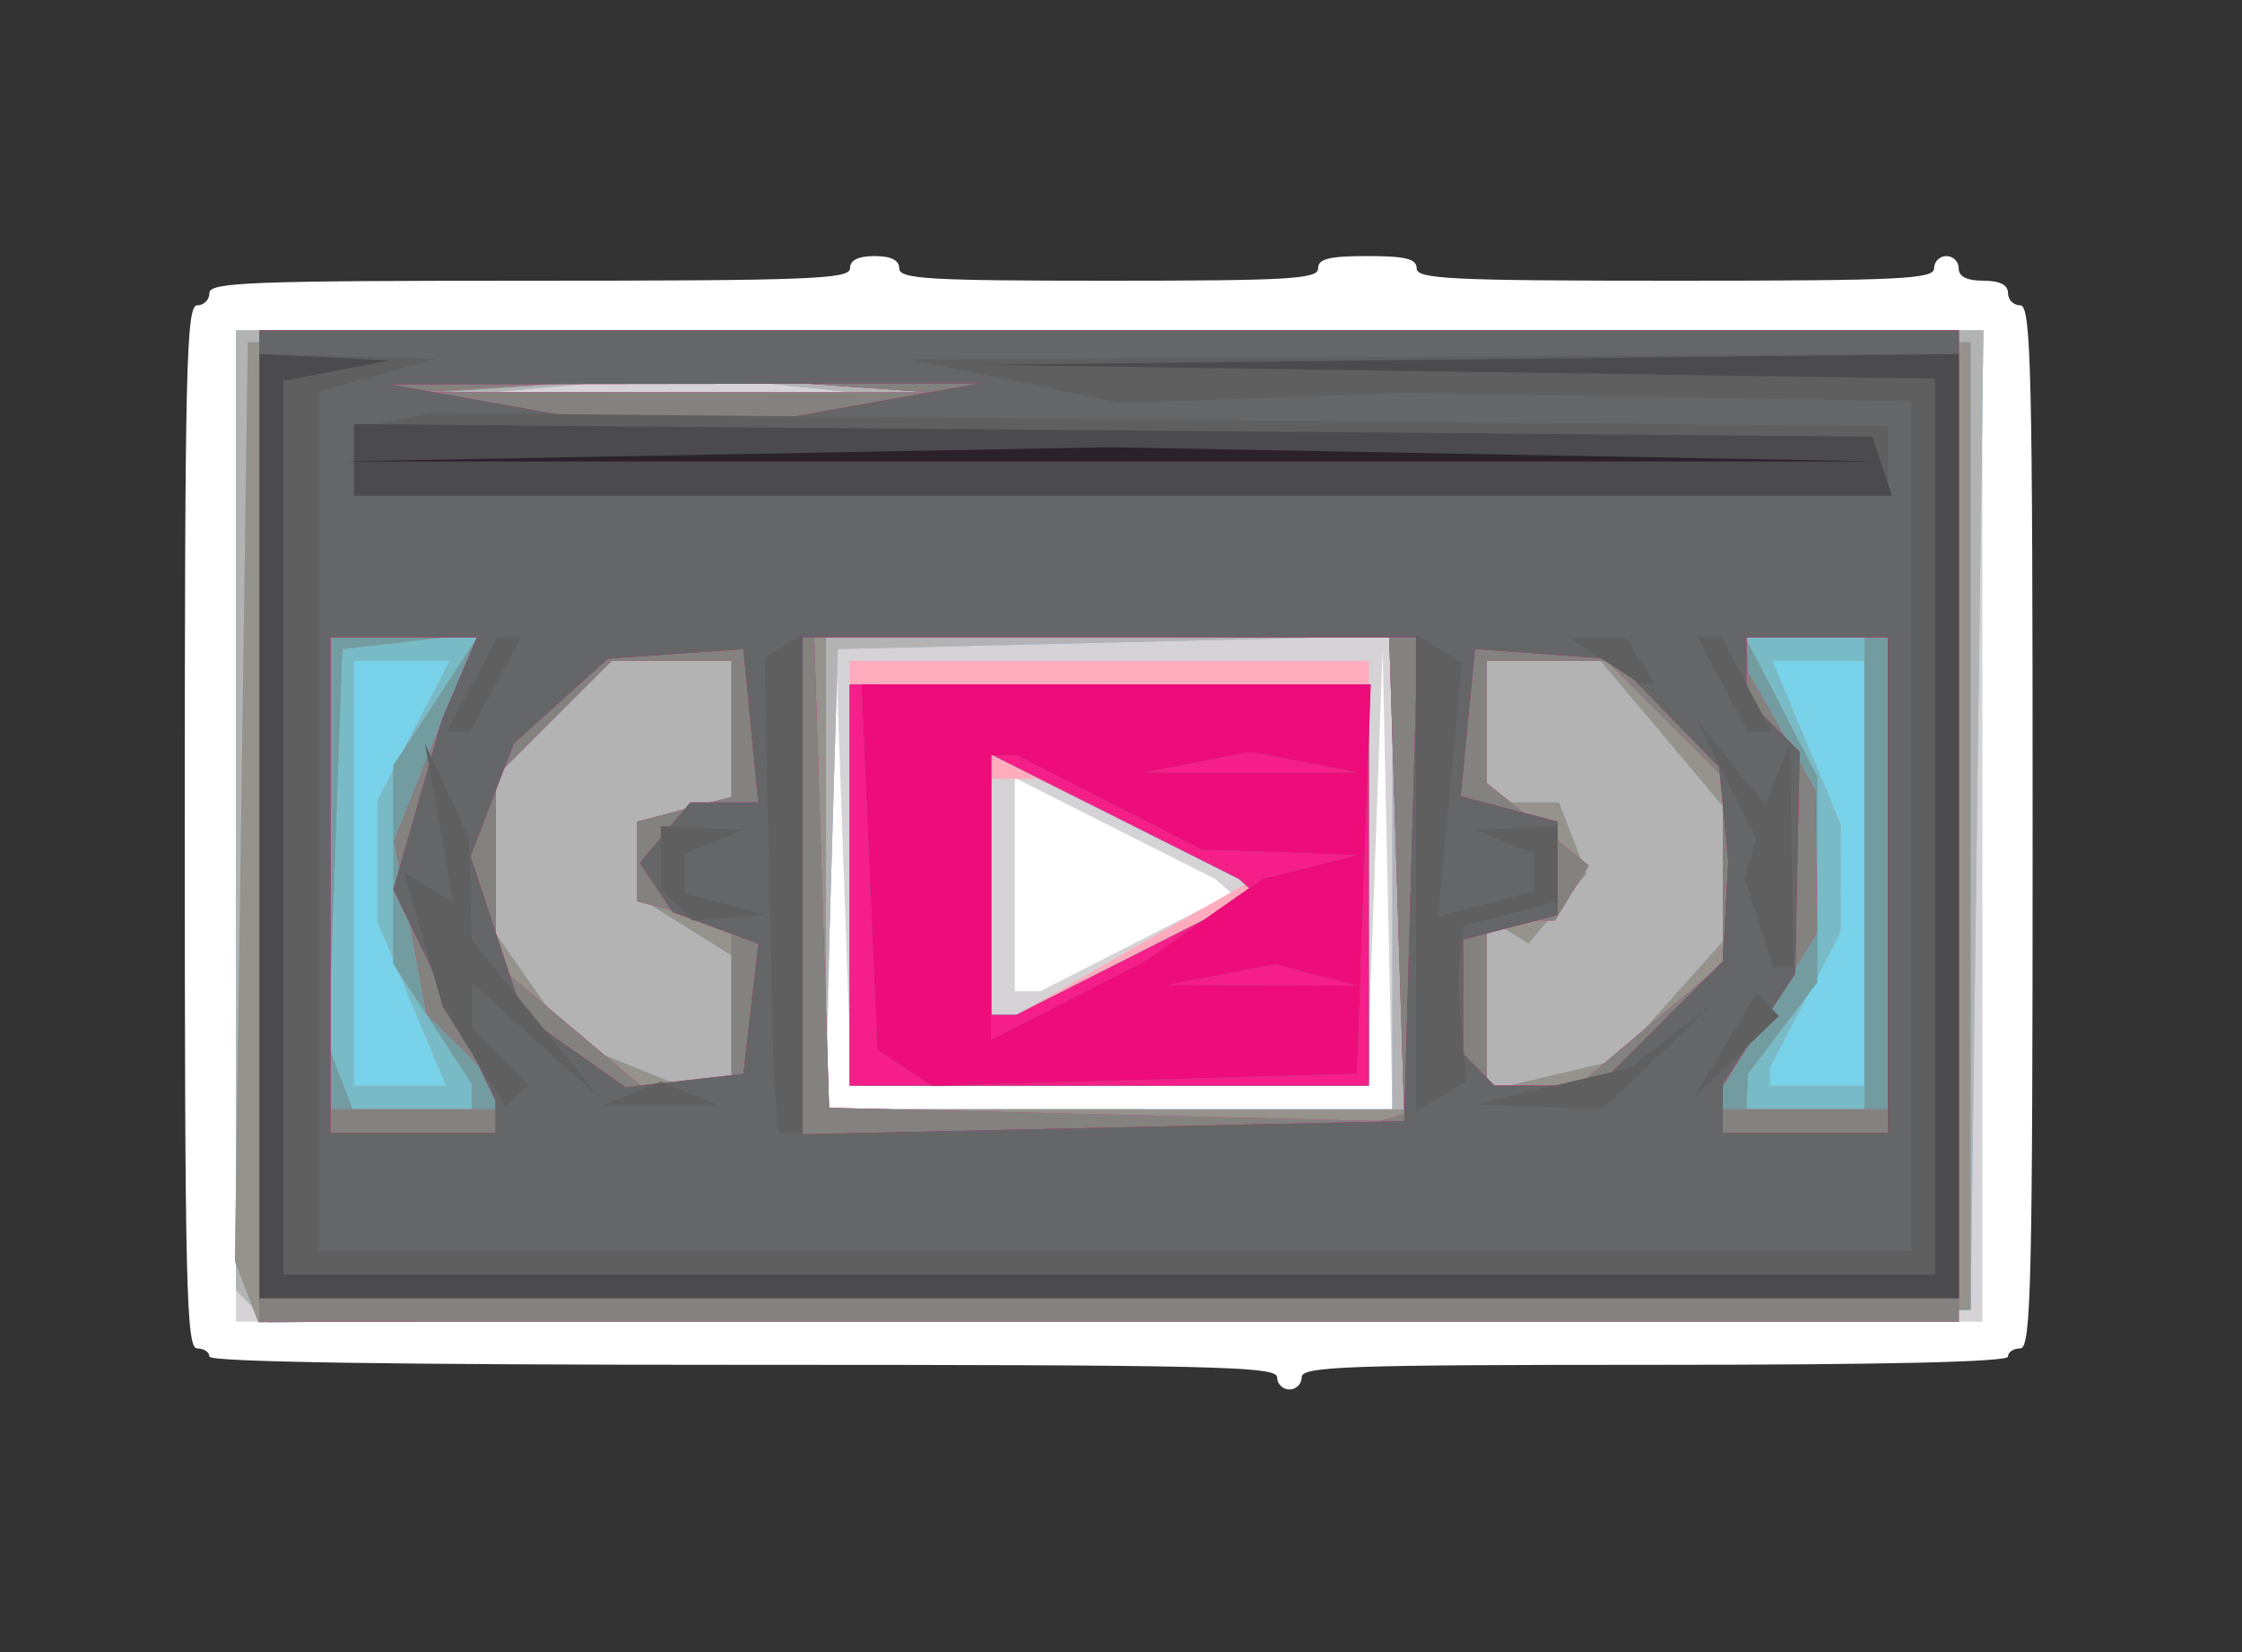 <?xml version="1.0" encoding="UTF-8" standalone="no"?>
<!-- Created with Inkscape (http://www.inkscape.org/) -->

<svg
   xmlns:dc="http://purl.org/dc/elements/1.1/"
   xmlns:cc="http://creativecommons.org/ns#"
   xmlns:rdf="http://www.w3.org/1999/02/22-rdf-syntax-ns#"
   xmlns:svg="http://www.w3.org/2000/svg"
   xmlns="http://www.w3.org/2000/svg"
   xmlns:sodipodi="http://sodipodi.sourceforge.net/DTD/sodipodi-0.dtd"
   xmlns:inkscape="http://www.inkscape.org/namespaces/inkscape"
   version="1.1"
   id="svg2"
   width="95"
   height="70"
   viewBox="0 0 95 70"
   sodipodi:docname="mediaplayer.svg"
   inkscape:version="0.92.2 5c3e80d, 2017-08-06">
  <rect x="0" y="0" width="95" height="70" fill="#333333" stroke="none"/>
  <defs
     id="defs6" />
  <sodipodi:namedview
     pagecolor="#ffffff"
     bordercolor="#666666"
     borderopacity="1"
     objecttolerance="10"
     gridtolerance="10"
     guidetolerance="10"
     inkscape:pageopacity="0"
     inkscape:pageshadow="2"
     inkscape:window-width="1918"
     inkscape:window-height="1027"
     id="namedview4"
     showgrid="false"
     inkscape:pagecheckerboard="true"
     inkscape:zoom="2.8736842"
     inkscape:cx="47.5"
     inkscape:cy="35"
     inkscape:window-x="0"
     inkscape:window-y="0"
     inkscape:window-maximized="1"
     inkscape:current-layer="svg2" />
  <path
     style="fill:#ffffff;fill-opacity:1;stroke-width:0.348"
     d="m 54.112,58.35 c 0,-0.459 -2.745,-0.522 -22.619,-0.522 -14.847,0 -22.619,-0.12 -22.619,-0.348 0,-0.191 -0.235,-0.348 -0.522,-0.348 -0.459,0 -0.522,-2.687 -0.522,-22.097 0,-19.41 0.063,-22.097 0.522,-22.097 0.287,0 0.522,-0.235 0.522,-0.522 0,-0.455 1.74,-0.522 13.571,-0.522 11.832,0 13.571,-0.067 13.571,-0.522 0,-0.348 0.348,-0.522 1.044,-0.522 0.696,0 1.044,0.174 1.044,0.522 0,0.45 1.218,0.522 8.874,0.522 7.656,0 8.874,-0.072 8.874,-0.522 0,-0.406 0.464,-0.522 2.088,-0.522 1.624,0 2.088,0.116 2.088,0.522 0,0.453 1.45,0.522 10.962,0.522 9.512,0 10.962,-0.069 10.962,-0.522 0,-0.287 0.235,-0.522 0.522,-0.522 0.287,0 0.522,0.235 0.522,0.522 0,0.348 0.348,0.522 1.044,0.522 0.696,0 1.044,0.174 1.044,0.522 0,0.287 0.235,0.522 0.522,0.522 0.459,0 0.522,2.687 0.522,22.097 0,19.41 -0.063,22.097 -0.522,22.097 -0.287,0 -0.522,0.157 -0.522,0.348 0,0.227 -5.22,0.348 -14.963,0.348 -13.069,0 -14.963,0.066 -14.963,0.522 0,0.287 -0.235,0.522 -0.522,0.522 -0.287,0 -0.522,-0.235 -0.522,-0.522 z"
     id="path12"
     inkscape:connector-curvature="0" />
  <g
     id="g14">
    <path
       style="fill:#d5d3d5"
       d="M 10,35 V 14 H 47 84 V 35 56 H 47 10 Z M 58.792,37.25 58.585,27.5 58.255,36.75 57.925,46 H 47 36.075 L 35.745,36.75 35.415,27.5 35.208,37.25 35,47 H 47 59 Z M 48.137,39.93 52.194,37.86 51.847,37.553 51.5,37.246 47.25,35.103 43,32.959 V 37.48 42 h 0.54 0.54 z"
       id="path42"
       inkscape:connector-curvature="0" />
    <path
       style="fill:#feacbe"
       d="M 10.679,55.346 10,54.667 V 34.333 14 H 47.02 84.041 L 83.77,34.75 83.5,55.5 47.429,55.762 11.358,56.025 Z M 59,36.968 V 26.937 L 47.25,27.218 35.5,27.5 35.214,37.25 34.928,47 H 46.964 59 Z M 36,37 v -9 h 11 11 v 9 9 H 47 36 Z M 48.003,40.183 52.934,37.367 48.44,35.183 43.946,33 H 42.973 42 v 5 5 h 0.535 0.535 z M 32.776,16.273 29.053,15.882 24.776,16.267 20.5,16.651 l 8,0.007 8,0.007 -3.724,-0.391 z"
       id="path40"
       inkscape:connector-curvature="0" />
    <path
       style="fill:#78d2ea"
       d="M 10.679,55.346 10,54.667 V 34.333 14 H 47.02 84.041 L 83.77,34.75 83.5,55.5 47.429,55.762 11.358,56.025 Z M 59,36.968 V 26.937 L 47.25,27.218 35.5,27.5 35.214,37.25 34.928,47 H 46.964 59 Z M 36,37.5 V 29 H 47 58 V 37.5 46 H 47 36 Z m 12.133,2.933 5.066,-2.567 L 52.849,37.553 52.5,37.241 47.25,34.603 42,31.966 V 37.483 43 h 0.533 0.533 z M 32.776,16.273 29.053,15.882 24.776,16.267 20.5,16.651 l 8,0.007 8,0.007 -3.724,-0.391 z"
       id="path38"
       inkscape:connector-curvature="0" />
    <path
       style="fill:#b3b3b4"
       d="M 10.679,55.346 10,54.667 V 34.333 14 H 47.02 84.041 L 83.77,34.75 83.5,55.5 47.429,55.762 11.358,56.025 Z M 59,36.968 V 26.937 L 47.25,27.218 35.5,27.5 35.214,37.25 34.928,47 H 46.964 59 Z M 36,37.5 V 29 H 47 58 V 37.5 46 H 47 36 Z m 12.133,2.933 5.066,-2.567 L 52.849,37.553 52.5,37.241 47.25,34.603 42,31.966 V 37.483 43 h 0.533 0.533 z M 17.449,42.532 16,39.064 V 36.482 33.901 L 17.526,30.95 19.051,28 H 17.026 15 v 9 9 h 1.949 1.949 z M 79,37 V 28 H 77.051 75.102 L 76.551,31.468 78,34.936 77.994,37.218 77.988,39.5 76.494,42.364 75,45.229 V 45.614 46 h 2 2 z M 32.776,16.273 29.053,15.882 24.776,16.267 20.5,16.651 l 8,0.007 8,0.007 -3.724,-0.391 z"
       id="path36"
       inkscape:connector-curvature="0" />
    <path
       style="fill:#78bbc7"
       d="M 10.451,54.733 9.955,53.441 10.228,33.971 10.5,14.5 H 47 83.5 V 35 55.5 L 47.223,55.763 10.947,56.025 Z M 59.184,37.002 58.867,27 H 46.934 35 V 37 47 L 47.25,47.002 59.5,47.004 59.184,37.002 Z M 36,37.5 V 29 H 47 58 V 37.5 46 H 47 36 Z m 12.133,2.933 5.066,-2.567 L 52.849,37.553 52.5,37.241 47.25,34.603 42,31.966 V 37.483 43 h 0.533 0.533 z M 17.449,42.532 16,39.064 V 36.482 33.901 L 17.526,30.95 19.051,28 H 17.026 15 v 9 9 h 1.949 1.949 z M 31,43.241 v -2.759 l -2,-1.249 -2,-1.249 v -1.585 -1.585 l 2,-0.523 2,-0.523 V 30.883 28 H 28.455 25.909 L 23.455,30.455 21,32.909 v 3.323 3.323 l 1.607,2.294 1.607,2.294 2.143,0.865 L 28.5,45.873 29.75,45.937 31,46 Z M 70.75,42.407 73,39.888 V 37.021 34.153 L 70.411,31.077 67.822,28 H 65.411 63 v 3 3 h 1.531 1.531 l 0.58,1.513 0.58,1.513 -1.225,1.476 -1.225,1.476 L 63.887,39.43 63,38.882 v 3.667 3.667 l 2.75,-0.646 2.75,-0.646 z M 79,37 V 28 H 77.051 75.102 L 76.551,31.468 78,34.936 77.994,37.218 77.988,39.5 76.494,42.364 75,45.229 V 45.614 46 h 2 2 z M 34.25,16.263 29,15.895 23.75,16.263 18.5,16.63 H 29 39.5 Z"
       id="path34"
       inkscape:connector-curvature="0" />
    <path
       style="fill:#95938b"
       d="M 10.451,54.733 9.955,53.441 10.228,33.971 10.5,14.5 H 47 83.5 V 35 55.5 L 47.223,55.763 10.947,56.025 Z M 20,46.465 v -0.535 l -1.667,-2.544 -1.667,-2.544 v -4.202 -4.202 L 18.503,29.636 20.338,26.834 17.419,27.167 14.5,27.5 l -0.293,8.416 -0.293,8.416 0.512,1.334 L 14.937,47 H 17.469 20 Z M 59.184,37.002 58.867,27 H 46.934 35 V 37 47 L 47.25,47.002 59.5,47.004 59.184,37.002 Z M 36,37.5 V 29 H 47 58 V 37.5 46 H 47 36 Z m 12.133,2.933 5.066,-2.567 L 52.849,37.553 52.5,37.241 47.25,34.603 42,31.966 V 37.483 43 h 0.533 0.533 z M 79,37 V 27 H 76.474 73.949 L 75.474,29.95 77,32.901 v 4.359 4.359 L 75.532,43.559 74.064,45.5 74.032,46.25 74,47 h 2.5 2.5 z m -48,6.241 v -2.759 l -2,-1.249 -2,-1.249 v -1.585 -1.585 l 2,-0.523 2,-0.523 V 30.883 28 H 28.455 25.909 L 23.455,30.455 21,32.909 v 3.323 3.323 l 1.607,2.294 1.607,2.294 2.143,0.865 L 28.5,45.873 29.75,45.937 31,46 Z M 70.75,42.407 73,39.888 V 37.021 34.153 L 70.411,31.077 67.822,28 H 65.411 63 v 3 3 h 1.531 1.531 l 0.58,1.513 0.58,1.513 -1.225,1.476 -1.225,1.476 L 63.887,39.43 63,38.882 v 3.667 3.667 l 2.75,-0.646 2.75,-0.646 z M 34.25,16.263 29,15.895 23.75,16.263 18.5,16.63 H 29 39.5 Z"
       id="path32"
       inkscape:connector-curvature="0" />
    <path
       style="fill:#739ca0"
       d="M 11,35 V 14 H 47 83 V 35 56 H 47 11 Z M 59.184,37.098 58.867,27 46.684,26.998 34.5,26.996 l 0.316,9.971 0.316,9.971 11.684,0.281 L 58.5,47.5 59,47.348 59.5,47.197 Z M 36,37.5 V 29 H 47 58 V 37.5 46 H 47 36 Z m 12.133,2.933 5.066,-2.567 L 52.849,37.553 52.5,37.241 47.25,34.603 42,31.966 V 37.483 43 h 0.533 0.533 z M 20,46.465 v -0.535 l -1.667,-2.544 -1.667,-2.544 v -4.202 -4.202 L 18.503,29.636 20.338,26.834 17.419,27.167 14.5,27.5 l -0.293,8.416 -0.293,8.416 0.512,1.334 L 14.937,47 H 17.469 20 Z M 79,37 V 27 H 76.474 73.949 L 75.474,29.95 77,32.901 v 4.359 4.359 L 75.532,43.559 74.064,45.5 74.032,46.25 74,47 H 76.5 79 Z M 31,42.617 V 39.233 L 29,38.71 27,38.187 V 36.5 34.813 l 2,-0.523 2,-0.523 V 30.883 28 H 28.455 25.909 L 23.455,30.455 21,32.909 v 3.957 3.957 L 24.077,43.411 27.153,46 H 29.077 31 Z M 69.923,43.411 73,40.822 V 36.866 32.909 L 70.545,30.455 68.091,28 H 65.545 63 v 2.59 2.59 l 2.159,1.748 2.159,1.748 -0.718,1.162 L 65.882,39 H 64.441 63 v 3.5 3.5 h 1.923 1.923 z M 34.287,16.264 29.073,15.898 23.287,16.26 17.5,16.622 l 11,0.004 11,0.004 -5.213,-0.366 z"
       id="path30"
       inkscape:connector-curvature="0" />
    <path
       style="fill:#f61e89"
       d="M 11,35 V 14 H 47 83 V 35 56 H 47 11 Z M 59.184,37.098 58.867,27 46.684,26.998 34.5,26.996 l 0.316,9.971 0.316,9.971 11.684,0.281 L 58.5,47.5 59,47.348 59.5,47.197 Z M 36,37.5 V 29 H 47 58 V 37.5 46 H 47 36 Z m 12.133,2.933 5.066,-2.567 L 52.849,37.553 52.5,37.241 47.25,34.603 42,31.966 V 37.483 43 h 0.533 0.533 z M 21,46.429 v -0.571 l -1.461,-1.461 -1.461,-1.461 -0.686,-3.659 -0.686,-3.659 1.024,-2.559 1.024,-2.559 0.73,-1.75 0.73,-1.75 H 17.107 14 V 37 47 H 17.5 21 Z M 80,37 V 27 h -3 -3 l 0.035,0.75 0.035,0.75 1.429,2.5 1.429,2.5 0.032,3 0.032,3 -1.996,3.274 L 73,46.048 V 46.524 47 H 76.5 80 Z M 31,42.617 V 39.233 L 29,38.71 27,38.187 V 36.5 34.813 l 2,-0.523 2,-0.523 V 30.883 28 H 28.455 25.909 L 23.455,30.455 21,32.909 v 3.957 3.957 L 24.077,43.411 27.153,46 H 29.077 31 Z M 69.923,43.411 73,40.822 V 36.866 32.909 L 70.545,30.455 68.091,28 H 65.545 63 v 2.59 2.59 l 2.159,1.748 2.159,1.748 -0.718,1.162 L 65.882,39 H 64.441 63 v 3.5 3.5 h 1.923 1.923 z M 34.287,16.264 29.073,15.898 23.287,16.26 17.5,16.622 l 11,0.004 11,0.004 -5.213,-0.366 z"
       id="path28"
       inkscape:connector-curvature="0" />
    <path
       style="fill:#83827f"
       d="M 11,35 V 14 H 47 83 V 35 56 H 47 11 Z M 59.184,37.098 58.867,27 46.684,26.998 34.5,26.996 l 0.316,9.971 0.316,9.971 11.684,0.281 L 58.5,47.5 59,47.348 59.5,47.197 Z M 38.338,45.25 37.175,44.49 36.838,36.743 36.5,28.995 47.29,28.998 58.081,29 57.79,37.25 57.5,45.5 l -9,0.255 -9,0.255 z M 51,38.982 l 2.5,-1.749 2,-0.501 2,-0.501 L 54.21,36.116 50.92,36 47,34 43.08,32 H 42.54 42 v 6.026 6.026 l 3.25,-1.66 3.25,-1.66 z m 4.762,2.331 -1.738,-0.455 -2.262,0.435 -2.262,0.435 4,0.02 4,0.02 z M 55.25,32.294 53,31.861 50.75,32.294 48.5,32.728 H 53 57.5 Z M 21,46.429 v -0.571 l -1.461,-1.461 -1.461,-1.461 -0.686,-3.659 -0.686,-3.659 1.024,-2.559 1.024,-2.559 0.73,-1.75 0.73,-1.75 H 17.107 14 V 37 47 H 17.5 21 Z M 80,37 V 27 h -3 -3 l 0.035,0.75 0.035,0.75 1.429,2.5 1.429,2.5 0.032,3 0.032,3 -1.996,3.274 L 73,46.048 V 46.524 47 H 76.5 80 Z M 31,42.617 V 39.233 L 29,38.71 27,38.187 V 36.5 34.813 l 2,-0.523 2,-0.523 V 30.883 28 H 28.455 25.909 L 23.455,30.455 21,32.909 v 3.957 3.957 L 24.077,43.411 27.153,46 H 29.077 31 Z M 69.923,43.411 73,40.822 V 36.866 32.909 L 70.545,30.455 68.091,28 H 65.545 63 v 2.59 2.59 l 2.159,1.748 2.159,1.748 -0.718,1.162 L 65.882,39 H 64.441 63 v 3.5 3.5 h 1.923 1.923 z M 34.287,16.264 29.073,15.898 23.287,16.26 17.5,16.622 l 11,0.004 11,0.004 -5.213,-0.366 z"
       id="path26"
       inkscape:connector-curvature="0" />
    <path
       style="fill:#ed0c7a"
       d="M 11,34.5 V 14 H 47 83 V 34.5 55 H 47 11 Z M 21,47.316 V 46.631 L 18.835,42.159 16.67,37.687 17.698,34.094 18.725,30.5 19.469,28.75 20.214,27 H 17.107 14 V 37.5 48 H 17.5 21 Z M 59.785,37.25 60.07,27 H 47.035 34 V 37.53 48.06 L 46.75,47.78 59.5,47.5 Z M 38.338,45.25 37.175,44.49 36.838,36.743 36.5,28.995 47.29,28.998 58.081,29 57.79,37.25 57.5,45.5 l -9,0.255 -9,0.255 z M 51,38.982 l 2.5,-1.749 2,-0.501 2,-0.501 L 54.21,36.116 50.92,36 47,34 43.08,32 H 42.54 42 v 6.026 6.026 l 3.25,-1.66 3.25,-1.66 z m 4.762,2.331 -1.738,-0.455 -2.262,0.435 -2.262,0.435 4,0.02 4,0.02 z M 55.25,32.294 53,31.861 50.75,32.294 48.5,32.728 H 53 57.5 Z M 80,37.5 V 27 h -3 -3 v 1.3 1.3 l 1.128,1.128 1.128,1.128 -0.094,4.695 -0.094,4.695 -1.534,2.341 L 73,45.93 V 46.965 48 H 76.5 80 Z M 31.817,42.744 32.134,39.989 30.317,39.317 28.5,38.646 27.807,37.606 27.114,36.567 28.18,35.284 29.245,34 h 1.441 1.441 L 31.813,30.75 31.5,27.5 28.629,27.705 25.757,27.91 23.764,29.705 21.77,31.5 l -0.915,2.394 -0.915,2.394 1.107,3.353 1.107,3.353 2.173,1.536 L 26.5,46.066 29,45.783 31.5,45.5 Z M 70.364,43.364 73,40.727 73.115,38.614 73.23,36.5 l -0.192,-2 -0.192,-2 L 70.615,30.215 68.384,27.929 65.442,27.715 62.5,27.5 62.196,30.619 61.893,33.739 63.946,34.276 66,34.813 v 1.977 1.977 l -2,0.523 -2,0.523 v 2.427 2.427 L 62.667,45.333 63.333,46 h 2.197 2.197 z M 37,17.051 41.5,16.25 29,16.267 16.5,16.284 20.5,17 l 4,0.716 4,0.068 4,0.068 4.5,-0.801 z"
       id="path24"
       inkscape:connector-curvature="0" />
    <path
       style="fill:#656667"
       d="M 11,34.5 V 14 H 47 83 V 34.5 55 H 47 11 Z M 21,47.316 V 46.631 L 18.835,42.159 16.67,37.687 17.698,34.094 18.725,30.5 19.469,28.75 20.214,27 H 17.107 14 V 37.5 48 H 17.5 21 Z M 59.785,37.25 60.07,27 H 47.035 34 V 37.53 48.06 L 46.75,47.78 59.5,47.5 Z M 80,37.5 V 27 h -3 -3 v 1.3 1.3 l 1.128,1.128 1.128,1.128 -0.094,4.695 -0.094,4.695 -1.534,2.341 L 73,45.93 V 46.965 48 H 76.5 80 Z M 31.817,42.744 32.134,39.989 30.317,39.317 28.5,38.646 27.807,37.606 27.114,36.567 28.18,35.284 29.245,34 h 1.441 1.441 L 31.813,30.75 31.5,27.5 28.629,27.705 25.757,27.91 23.764,29.705 21.77,31.5 l -0.915,2.394 -0.915,2.394 1.107,3.353 1.107,3.353 2.173,1.536 L 26.5,46.066 29,45.783 31.5,45.5 Z M 70.364,43.364 73,40.727 73.115,38.614 73.23,36.5 l -0.192,-2 -0.192,-2 L 70.615,30.215 68.384,27.929 65.442,27.715 62.5,27.5 62.196,30.619 61.893,33.739 63.946,34.276 66,34.813 v 1.977 1.977 l -2,0.523 -2,0.523 v 2.427 2.427 L 62.667,45.333 63.333,46 h 2.197 2.197 z M 37,17.051 41.5,16.25 29,16.267 16.5,16.284 20.5,17 l 4,0.716 4,0.068 4,0.068 4.5,-0.801 z"
       id="path22"
       inkscape:connector-curvature="0" />
    <path
       style="fill:#5f5f60"
       d="M 11,35 V 15 l 3.75,0.1 3.75,0.1 -2.5,0.696 -2.5,0.696 V 34.795 52.999 L 47.25,52.999 81,53 V 35 17 L 70.25,16.823 59.5,16.646 l -6,0.215 -6,0.215 L 43,16.147 38.5,15.219 60.75,15.11 83,15 V 35 55 H 47 11 Z M 32.89,46.75 32.78,45.5 32.589,36.686 32.397,27.873 33.199,27.377 34,26.882 V 37.441 48 H 33.5 33 Z m -12.8,-1.977 -1.334,-2.136 -0.814,-2.838 -0.814,-2.838 1.043,0.644 1.043,0.644 L 18.609,34.875 18.005,31.5 l 0.927,2 0.927,2 0.07,2.173 L 20,39.847 22.702,43.173 25.404,46.5 22.702,44.076 20,41.651 V 42.626 43.6 l 1.183,1.183 1.183,1.183 -0.471,0.471 -0.471,0.471 z M 26.75,46.338 28,45.833 l 1.25,0.504 1.25,0.504 H 28 25.5 Z M 60,37 V 26.882 l 0.973,0.601 0.973,0.601 -0.51,5.374 -0.51,5.374 2.037,-0.533 L 65,37.767 V 36.967 36.167 L 63.75,35.662 62.5,35.158 64.25,35.079 66,35 v 1.594 1.594 l -2,0.523 -2,0.523 -0.111,1.133 -0.111,1.133 0.17,2.154 0.17,2.154 -1.059,0.655 L 60,47.118 Z m 5.791,9.016 3.291,-0.78 1.758,-1.368 L 72.598,42.5 70.243,44.75 67.888,47 65.194,46.898 62.5,46.795 Z m 7.309,-1.72 1.324,-2.205 0.478,0.478 0.478,0.478 -1.802,1.726 -1.802,1.726 z m 1.432,-5.192 -0.602,-1.896 0.247,-0.854 L 74.425,35.5 73.157,33 l -1.268,-2.5 1.454,1.803 1.454,1.803 0.522,-1.303 L 75.842,31.5 75.921,36.25 76,41 H 75.567 75.135 Z M 28.667,38.333 28,37.667 V 36.333 35 l 1.75,0.079 1.75,0.079 -1.25,0.504 -1.25,0.504 v 0.843 0.843 l 1.75,0.457 1.75,0.457 -1.583,0.116 L 29.333,39 Z M 20,29 21.07,27 h 0.5 0.5 L 21,29 19.93,31 h -0.5 -0.5 z m 53,0 -1.07,-2 h 0.5 0.5 L 74,29 l 1.07,2 h -0.5 -0.5 z M 68,28 66.5,27.031 67.691,27.015 68.882,27 69.5,28 70.118,29 69.809,28.985 69.5,28.969 Z M 15,19.573 V 18.147 L 16.664,17.823 18.328,17.5 49.164,17.778 80,18.056 V 19.528 21 H 47.5 15 Z"
       id="path20"
       inkscape:connector-curvature="0" />
    <path
       style="fill:#4b4a4d"
       d="M 11,35 V 15 l 2.75,0.136 2.75,0.136 -2.25,0.433 L 12,16.139 V 35.07 54 H 47 82 V 35.021 16.041 L 61.75,15.749 41.5,15.456 62.25,15.228 83,15 V 35 55 H 47 11 Z M 15,19.486 V 17.972 L 47.167,18.236 79.334,18.5 79.75,19.75 80.167,21 H 47.583 15 Z"
       id="path18"
       inkscape:connector-curvature="0" />
    <path
       style="fill:#2a212b"
       d="M 30.75,19.252 47,18.95 63.25,19.252 79.5,19.553 H 47 14.5 Z"
       id="path16"
       inkscape:connector-curvature="0" />
  </g>
</svg>
